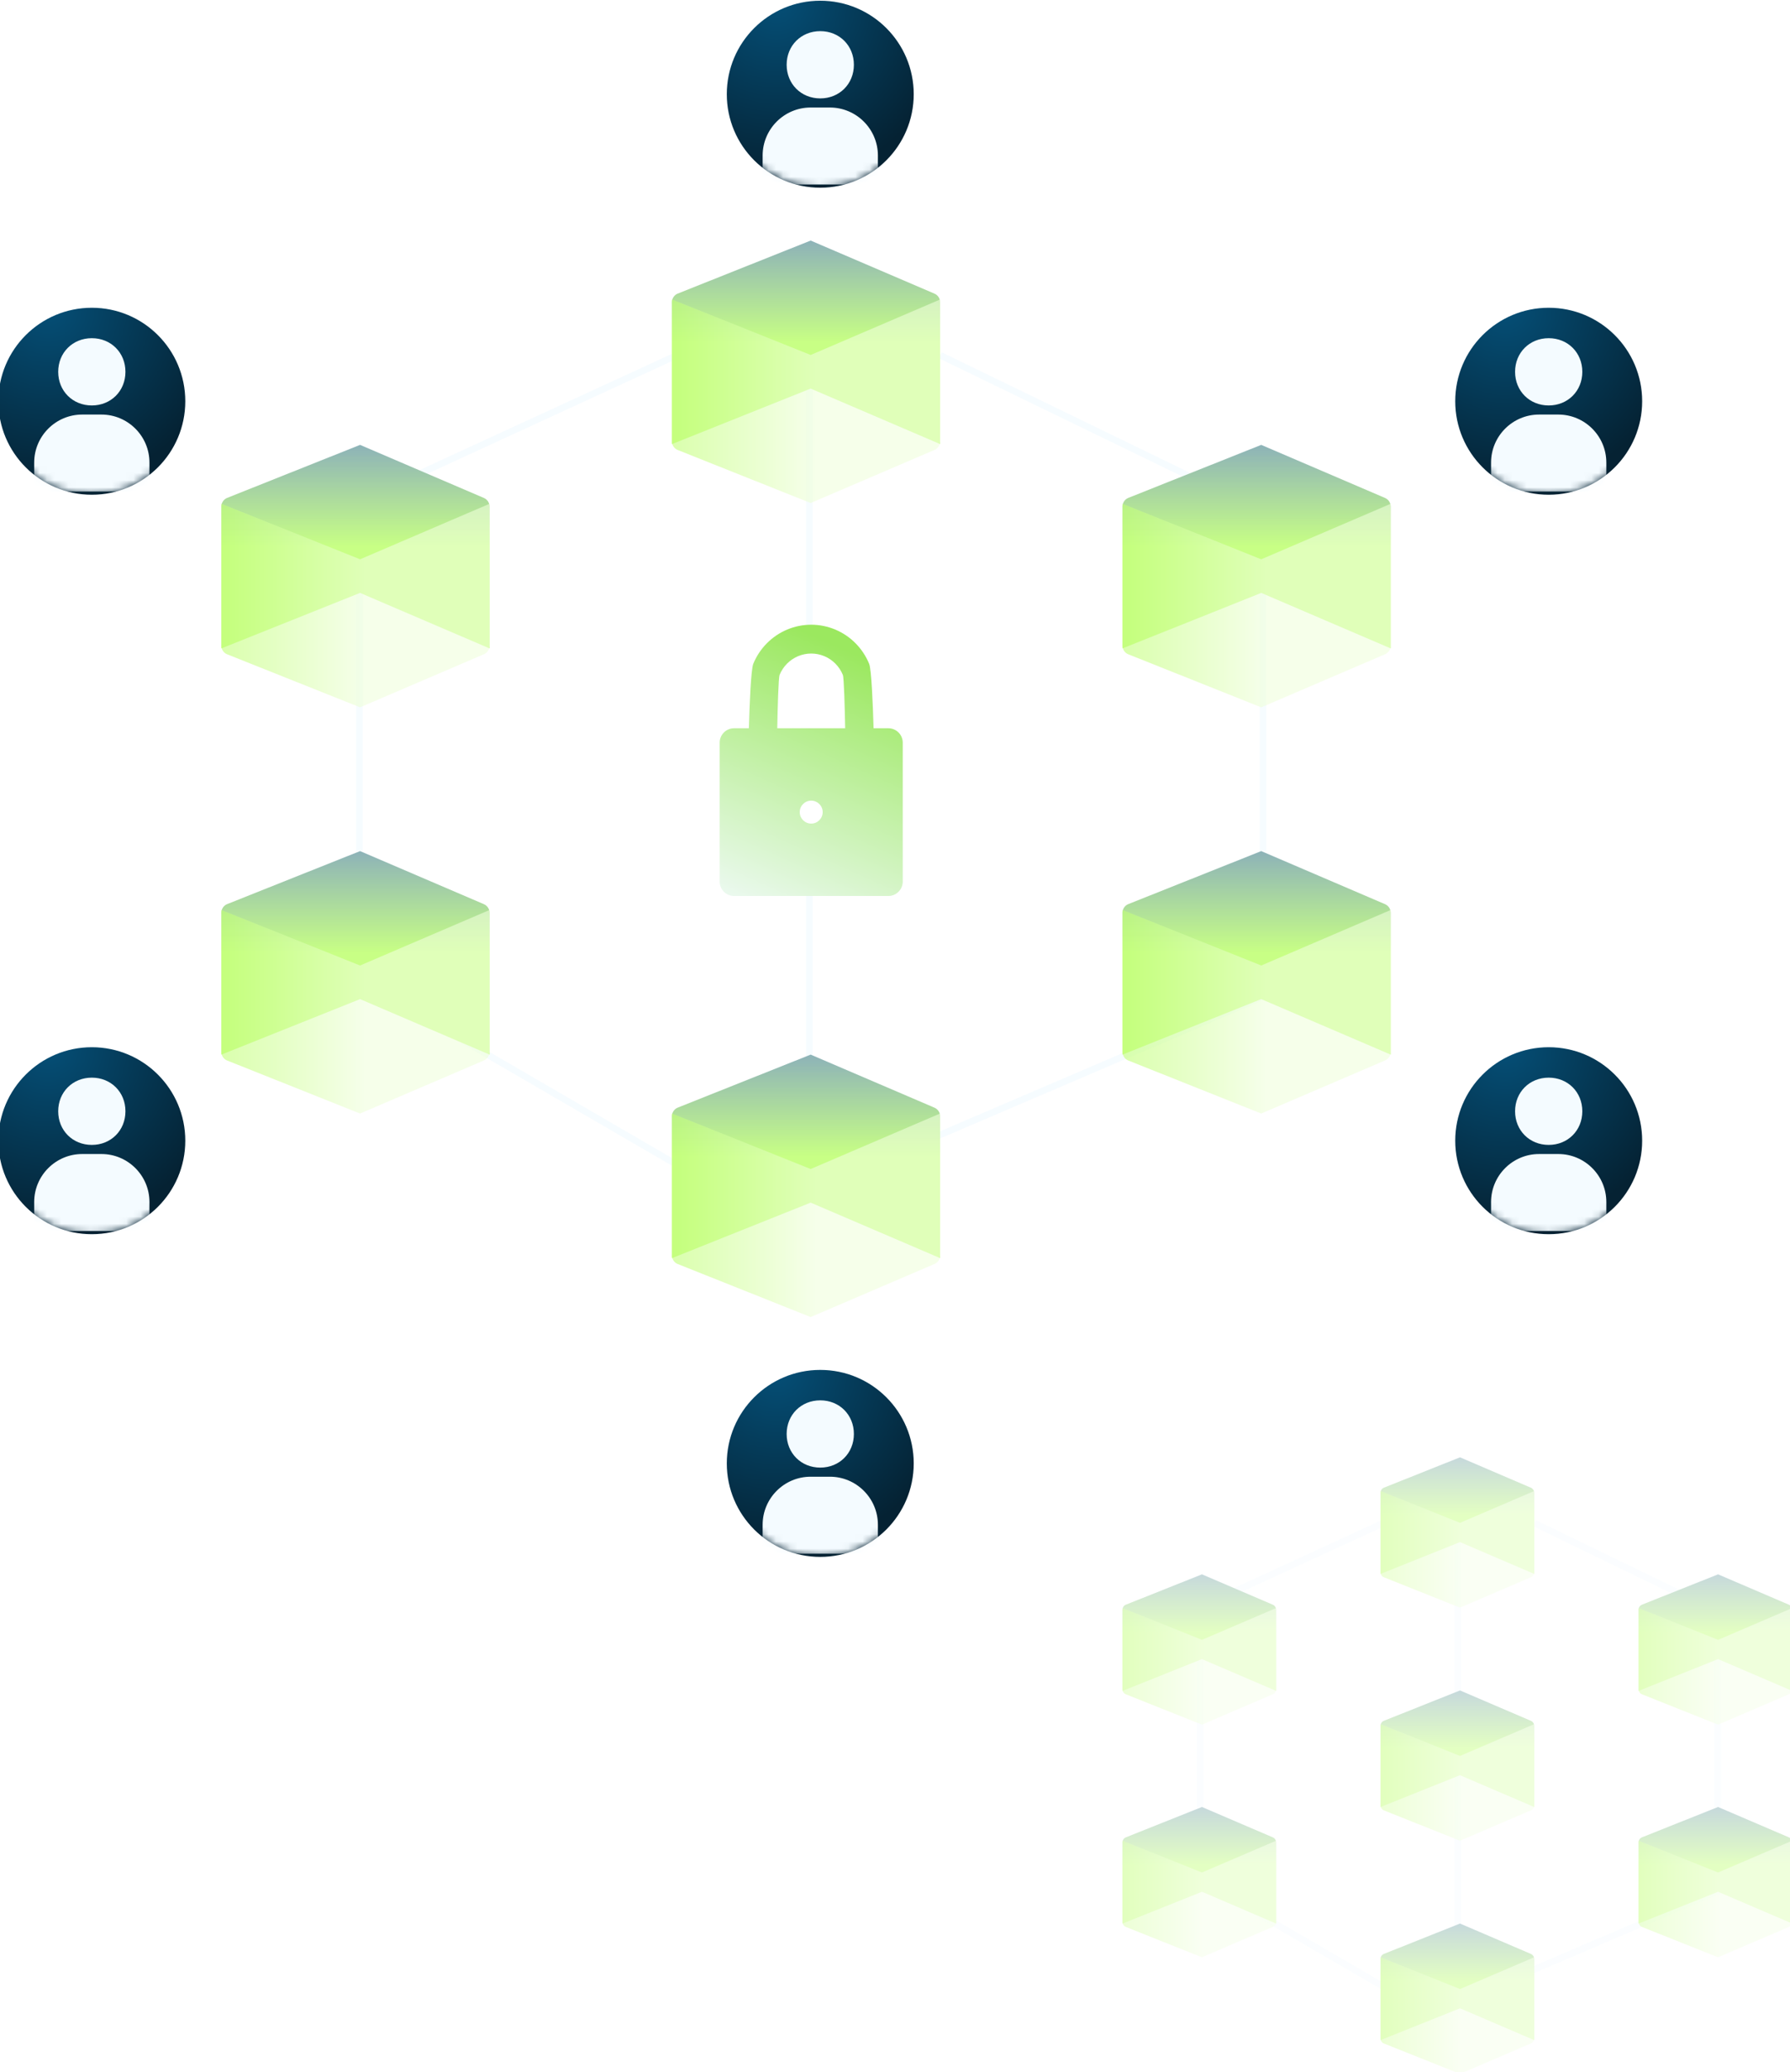<svg width="248" height="287" viewBox="0 0 248 287" fill="none" xmlns="http://www.w3.org/2000/svg">
<g clip-path="url(#clip0_2436_3860)">
<g opacity="0.8">
<line x1="49.809" y1="117.883" x2="49.809" y2="75.713" stroke="#F4FBFF" stroke-width="0.915"/>
<line x1="174.986" y1="117.883" x2="174.986" y2="72.812" stroke="#F4FBFF" stroke-width="0.915"/>
<line x1="112.134" y1="161.242" x2="112.134" y2="114.668" stroke="#F4FBFF" stroke-width="0.915"/>
<line x1="112.134" y1="87.429" x2="112.134" y2="42.627" stroke="#F4FBFF" stroke-width="0.915"/>
<path d="M93.637 161.242L60.602 142.039" stroke="#F4FBFF" stroke-width="0.915"/>
<path d="M175.116 137.972L128.363 157.996" stroke="#F4FBFF" stroke-width="0.915"/>
<path d="M93.629 49.267L55.005 67.049" stroke="#F4FBFF" stroke-width="0.915"/>
<path d="M168.077 67.553L130.253 49.2" stroke="#F4FBFF" stroke-width="0.915"/>
<path d="M67.825 146.07L67.825 126.415C67.825 125.903 67.517 125.442 67.048 125.237L49.887 117.882L49.887 138.382L67.825 146.07ZM49.887 138.382L30.669 146.07L30.669 126.415C30.668 126.164 30.742 125.919 30.88 125.709C31.018 125.5 31.214 125.335 31.445 125.237L49.887 117.882L49.887 138.382Z" fill="white"/>
<path d="M67.825 146.07L67.825 126.415C67.825 125.903 67.517 125.442 67.048 125.237L49.887 117.882L49.887 138.382L67.825 146.07ZM49.887 138.382L30.669 146.07L30.669 126.415C30.668 126.164 30.742 125.919 30.88 125.709C31.018 125.5 31.214 125.335 31.445 125.237L49.887 117.882L49.887 138.382Z" fill="url(#paint0_linear_2436_3860)" fill-opacity="0.6"/>
<path d="M67.825 126.044V145.699C67.825 146.211 67.517 146.672 67.048 146.877L49.887 154.232V133.732L67.825 126.044ZM49.887 133.732L30.669 126.044V145.699C30.668 145.95 30.742 146.195 30.88 146.405C31.018 146.614 31.214 146.779 31.445 146.877L49.887 154.232V133.732Z" fill="white" fill-opacity="0.2"/>
<path d="M67.825 126.044V145.699C67.825 146.211 67.517 146.672 67.048 146.877L49.887 154.232V133.732L67.825 126.044ZM49.887 133.732L30.669 126.044V145.699C30.668 145.95 30.742 146.195 30.88 146.405C31.018 146.614 31.214 146.779 31.445 146.877L49.887 154.232V133.732Z" fill="url(#paint1_linear_2436_3860)" fill-opacity="0.5"/>
<path d="M67.825 89.806L67.825 70.152C67.825 69.64 67.517 69.178 67.048 68.973L49.887 61.619L49.887 82.119L67.825 89.806ZM49.887 82.119L30.669 89.806L30.669 70.152C30.668 69.901 30.742 69.656 30.88 69.446C31.018 69.237 31.214 69.072 31.445 68.973L49.887 61.619L49.887 82.119Z" fill="white"/>
<path d="M67.825 89.806L67.825 70.152C67.825 69.64 67.517 69.178 67.048 68.973L49.887 61.619L49.887 82.119L67.825 89.806ZM49.887 82.119L30.669 89.806L30.669 70.152C30.668 69.901 30.742 69.656 30.88 69.446C31.018 69.237 31.214 69.072 31.445 68.973L49.887 61.619L49.887 82.119Z" fill="url(#paint2_linear_2436_3860)" fill-opacity="0.6"/>
<path d="M67.825 69.781V89.436C67.825 89.948 67.517 90.409 67.048 90.614L49.887 97.969V77.469L67.825 69.781ZM49.887 77.469L30.669 69.781V89.436C30.668 89.686 30.742 89.932 30.88 90.141C31.018 90.351 31.214 90.515 31.445 90.614L49.887 97.969V77.469Z" fill="white" fill-opacity="0.2"/>
<path d="M67.825 69.781V89.436C67.825 89.948 67.517 90.409 67.048 90.614L49.887 97.969V77.469L67.825 69.781ZM49.887 77.469L30.669 69.781V89.436C30.668 89.686 30.742 89.932 30.88 90.141C31.018 90.351 31.214 90.515 31.445 90.614L49.887 97.969V77.469Z" fill="url(#paint3_linear_2436_3860)" fill-opacity="0.5"/>
<path d="M192.676 146.07L192.676 126.415C192.676 125.903 192.368 125.442 191.899 125.237L174.738 117.882L174.738 138.382L192.676 146.07ZM174.738 138.382L155.52 146.07L155.52 126.415C155.519 126.164 155.593 125.919 155.731 125.709C155.869 125.5 156.065 125.335 156.296 125.237L174.738 117.882L174.738 138.382Z" fill="white"/>
<path d="M192.676 146.07L192.676 126.415C192.676 125.903 192.368 125.442 191.899 125.237L174.738 117.882L174.738 138.382L192.676 146.07ZM174.738 138.382L155.52 146.07L155.52 126.415C155.519 126.164 155.593 125.919 155.731 125.709C155.869 125.5 156.065 125.335 156.296 125.237L174.738 117.882L174.738 138.382Z" fill="url(#paint4_linear_2436_3860)" fill-opacity="0.6"/>
<path d="M192.676 126.044V145.699C192.676 146.211 192.368 146.672 191.899 146.877L174.738 154.232V133.732L192.676 126.044ZM174.738 133.732L155.52 126.044V145.699C155.519 145.95 155.593 146.195 155.731 146.405C155.869 146.614 156.065 146.779 156.296 146.877L174.738 154.232V133.732Z" fill="white" fill-opacity="0.2"/>
<path d="M192.676 126.044V145.699C192.676 146.211 192.368 146.672 191.899 146.877L174.738 154.232V133.732L192.676 126.044ZM174.738 133.732L155.52 126.044V145.699C155.519 145.95 155.593 146.195 155.731 146.405C155.869 146.614 156.065 146.779 156.296 146.877L174.738 154.232V133.732Z" fill="url(#paint5_linear_2436_3860)" fill-opacity="0.5"/>
<path d="M192.676 89.806L192.676 70.152C192.676 69.64 192.369 69.178 191.9 68.973L174.739 61.619L174.739 82.119L192.676 89.806ZM174.739 82.119L155.52 89.806L155.52 70.152C155.52 69.901 155.593 69.656 155.731 69.446C155.869 69.237 156.066 69.072 156.297 68.973L174.739 61.619L174.739 82.119Z" fill="white"/>
<path d="M192.676 89.806L192.676 70.152C192.676 69.64 192.369 69.178 191.9 68.973L174.739 61.619L174.739 82.119L192.676 89.806ZM174.739 82.119L155.52 89.806L155.52 70.152C155.52 69.901 155.593 69.656 155.731 69.446C155.869 69.237 156.066 69.072 156.297 68.973L174.739 61.619L174.739 82.119Z" fill="url(#paint6_linear_2436_3860)" fill-opacity="0.6"/>
<path d="M192.676 69.781V89.436C192.676 89.948 192.369 90.409 191.9 90.614L174.739 97.969V77.469L192.676 69.781ZM174.739 77.469L155.52 69.781V89.436C155.52 89.686 155.593 89.932 155.731 90.141C155.869 90.351 156.066 90.515 156.297 90.614L174.739 97.969V77.469Z" fill="white" fill-opacity="0.2"/>
<path d="M192.676 69.781V89.436C192.676 89.948 192.369 90.409 191.9 90.614L174.739 97.969V77.469L192.676 69.781ZM174.739 77.469L155.52 69.781V89.436C155.52 89.686 155.593 89.932 155.731 90.141C155.869 90.351 156.066 90.515 156.297 90.614L174.739 97.969V77.469Z" fill="url(#paint7_linear_2436_3860)" fill-opacity="0.5"/>
<path d="M130.251 174.257L130.251 154.603C130.251 154.091 129.943 153.629 129.475 153.424L112.314 146.07L112.314 166.57L130.251 174.257ZM112.314 166.57L93.095 174.257L93.095 154.603C93.095 154.352 93.168 154.107 93.306 153.897C93.444 153.688 93.641 153.523 93.871 153.424L112.314 146.07L112.314 166.57Z" fill="white"/>
<path d="M130.251 174.257L130.251 154.603C130.251 154.091 129.943 153.629 129.475 153.424L112.314 146.07L112.314 166.57L130.251 174.257ZM112.314 166.57L93.095 174.257L93.095 154.603C93.095 154.352 93.168 154.107 93.306 153.897C93.444 153.688 93.641 153.523 93.871 153.424L112.314 146.07L112.314 166.57Z" fill="url(#paint8_linear_2436_3860)" fill-opacity="0.6"/>
<path d="M130.251 154.232V173.886C130.251 174.399 129.943 174.86 129.475 175.065L112.314 182.42V161.92L130.251 154.232ZM112.314 161.92L93.095 154.232V173.886C93.095 174.137 93.168 174.383 93.306 174.592C93.444 174.802 93.641 174.966 93.871 175.065L112.314 182.42V161.92Z" fill="white" fill-opacity="0.2"/>
<path d="M130.251 154.232V173.886C130.251 174.399 129.943 174.86 129.475 175.065L112.314 182.42V161.92L130.251 154.232ZM112.314 161.92L93.095 154.232V173.886C93.095 174.137 93.168 174.383 93.306 174.592C93.444 174.802 93.641 174.966 93.871 175.065L112.314 182.42V161.92Z" fill="url(#paint9_linear_2436_3860)" fill-opacity="0.5"/>
<path d="M130.251 61.508L130.251 41.853C130.251 41.341 129.943 40.88 129.475 40.675L112.314 33.32L112.314 53.82L130.251 61.508ZM112.314 53.82L93.095 61.508L93.095 41.853C93.095 41.603 93.168 41.357 93.306 41.148C93.444 40.938 93.641 40.774 93.871 40.675L112.314 33.32L112.314 53.82Z" fill="white"/>
<path d="M130.251 61.508L130.251 41.853C130.251 41.341 129.943 40.88 129.475 40.675L112.314 33.32L112.314 53.82L130.251 61.508ZM112.314 53.82L93.095 61.508L93.095 41.853C93.095 41.603 93.168 41.357 93.306 41.148C93.444 40.938 93.641 40.774 93.871 40.675L112.314 33.32L112.314 53.82Z" fill="url(#paint10_linear_2436_3860)" fill-opacity="0.6"/>
<path d="M130.251 41.483V61.137C130.251 61.65 129.943 62.111 129.475 62.316L112.314 69.67V49.17L130.251 41.483ZM112.314 49.17L93.095 41.483V61.137C93.095 61.388 93.168 61.633 93.306 61.843C93.444 62.053 93.641 62.217 93.871 62.316L112.314 69.67V49.17Z" fill="white" fill-opacity="0.2"/>
<path d="M130.251 41.483V61.137C130.251 61.65 129.943 62.111 129.475 62.316L112.314 69.67V49.17L130.251 41.483ZM112.314 49.17L93.095 41.483V61.137C93.095 61.388 93.168 61.633 93.306 61.843C93.444 62.053 93.641 62.217 93.871 62.316L112.314 69.67V49.17Z" fill="url(#paint11_linear_2436_3860)" fill-opacity="0.5"/>
</g>
<g opacity="0.4">
<line x1="166.287" y1="250.28" x2="166.287" y2="226.129" stroke="#F4FBFF" stroke-width="0.915"/>
<line x1="237.977" y1="250.28" x2="237.977" y2="224.468" stroke="#F4FBFF" stroke-width="0.915"/>
<line x1="201.981" y1="275.113" x2="201.981" y2="212.229" stroke="#F4FBFF" stroke-width="0.915"/>
<path d="M191.583 275.113L172.664 264.115" stroke="#F4FBFF" stroke-width="0.915"/>
<path d="M238.248 261.786L211.472 273.254" stroke="#F4FBFF" stroke-width="0.915"/>
<path d="M191.579 210.982L169.458 221.167" stroke="#F4FBFF" stroke-width="0.915"/>
<path d="M234.217 221.456L212.554 210.944" stroke="#F4FBFF" stroke-width="0.915"/>
<path d="M176.8 266.424L176.8 255.167C176.8 254.874 176.624 254.609 176.356 254.492L166.527 250.28L166.527 262.021L176.8 266.424ZM166.527 262.021L155.52 266.424L155.52 255.167C155.52 255.023 155.562 254.883 155.641 254.763C155.72 254.643 155.833 254.549 155.965 254.492L166.527 250.28L166.527 262.021Z" fill="white"/>
<path d="M176.8 266.424L176.8 255.167C176.8 254.874 176.624 254.609 176.356 254.492L166.527 250.28L166.527 262.021L176.8 266.424ZM166.527 262.021L155.52 266.424L155.52 255.167C155.52 255.023 155.562 254.883 155.641 254.763C155.72 254.643 155.833 254.549 155.965 254.492L166.527 250.28L166.527 262.021Z" fill="url(#paint12_linear_2436_3860)" fill-opacity="0.6"/>
<path d="M176.8 254.955V266.211C176.8 266.505 176.624 266.769 176.356 266.886L166.527 271.098V259.358L176.8 254.955ZM166.527 259.358L155.52 254.955V266.211C155.52 266.355 155.562 266.496 155.641 266.616C155.72 266.736 155.833 266.83 155.965 266.886L166.527 271.098V259.358Z" fill="white" fill-opacity="0.2"/>
<path d="M176.8 254.955V266.211C176.8 266.505 176.624 266.769 176.356 266.886L166.527 271.098V259.358L176.8 254.955ZM166.527 259.358L155.52 254.955V266.211C155.52 266.355 155.562 266.496 155.641 266.616C155.72 266.736 155.833 266.83 155.965 266.886L166.527 271.098V259.358Z" fill="url(#paint13_linear_2436_3860)" fill-opacity="0.5"/>
<path d="M176.8 234.2L176.8 222.944C176.8 222.651 176.624 222.386 176.356 222.269L166.527 218.057L166.527 229.798L176.8 234.2ZM166.527 229.798L155.52 234.2L155.52 222.944C155.52 222.8 155.562 222.66 155.641 222.54C155.72 222.42 155.833 222.326 155.965 222.269L166.527 218.057L166.527 229.798Z" fill="white"/>
<path d="M176.8 234.2L176.8 222.944C176.8 222.651 176.624 222.386 176.356 222.269L166.527 218.057L166.527 229.798L176.8 234.2ZM166.527 229.798L155.52 234.2L155.52 222.944C155.52 222.8 155.562 222.66 155.641 222.54C155.72 222.42 155.833 222.326 155.965 222.269L166.527 218.057L166.527 229.798Z" fill="url(#paint14_linear_2436_3860)" fill-opacity="0.6"/>
<path d="M176.8 222.732V233.988C176.8 234.282 176.624 234.546 176.356 234.663L166.527 238.875V227.134L176.8 222.732ZM166.527 227.134L155.52 222.732V233.988C155.52 234.132 155.562 234.272 155.641 234.392C155.72 234.512 155.833 234.607 155.965 234.663L166.527 238.875V227.134Z" fill="white" fill-opacity="0.2"/>
<path d="M176.8 222.732V233.988C176.8 234.282 176.624 234.546 176.356 234.663L166.527 238.875V227.134L176.8 222.732ZM166.527 227.134L155.52 222.732V233.988C155.52 234.132 155.562 234.272 155.641 234.392C155.72 234.512 155.833 234.607 155.965 234.663L166.527 238.875V227.134Z" fill="url(#paint15_linear_2436_3860)" fill-opacity="0.5"/>
<path d="M248.305 266.424L248.305 255.167C248.305 254.874 248.129 254.609 247.86 254.492L238.032 250.28L238.032 262.021L248.305 266.424ZM238.032 262.021L227.025 266.424L227.025 255.167C227.025 255.023 227.067 254.883 227.146 254.763C227.225 254.643 227.338 254.549 227.47 254.492L238.032 250.28L238.032 262.021Z" fill="white"/>
<path d="M248.305 266.424L248.305 255.167C248.305 254.874 248.129 254.609 247.86 254.492L238.032 250.28L238.032 262.021L248.305 266.424ZM238.032 262.021L227.025 266.424L227.025 255.167C227.025 255.023 227.067 254.883 227.146 254.763C227.225 254.643 227.338 254.549 227.47 254.492L238.032 250.28L238.032 262.021Z" fill="url(#paint16_linear_2436_3860)" fill-opacity="0.6"/>
<path d="M248.305 254.955V266.211C248.305 266.505 248.129 266.769 247.86 266.886L238.032 271.098V259.358L248.305 254.955ZM238.032 259.358L227.025 254.955V266.211C227.025 266.355 227.067 266.496 227.146 266.616C227.225 266.736 227.338 266.83 227.47 266.886L238.032 271.098V259.358Z" fill="white" fill-opacity="0.2"/>
<path d="M248.305 254.955V266.211C248.305 266.505 248.129 266.769 247.86 266.886L238.032 271.098V259.358L248.305 254.955ZM238.032 259.358L227.025 254.955V266.211C227.025 266.355 227.067 266.496 227.146 266.616C227.225 266.736 227.338 266.83 227.47 266.886L238.032 271.098V259.358Z" fill="url(#paint17_linear_2436_3860)" fill-opacity="0.5"/>
<path d="M248.305 234.2L248.305 222.944C248.305 222.651 248.129 222.386 247.86 222.269L238.032 218.057L238.032 229.798L248.305 234.2ZM238.032 229.798L227.025 234.2L227.025 222.944C227.025 222.8 227.067 222.66 227.146 222.54C227.225 222.42 227.338 222.326 227.47 222.269L238.032 218.057L238.032 229.798Z" fill="white"/>
<path d="M248.305 234.2L248.305 222.944C248.305 222.651 248.129 222.386 247.86 222.269L238.032 218.057L238.032 229.798L248.305 234.2ZM238.032 229.798L227.025 234.2L227.025 222.944C227.025 222.8 227.067 222.66 227.146 222.54C227.225 222.42 227.338 222.326 227.47 222.269L238.032 218.057L238.032 229.798Z" fill="url(#paint18_linear_2436_3860)" fill-opacity="0.6"/>
<path d="M248.305 222.732V233.988C248.305 234.282 248.129 234.546 247.86 234.663L238.032 238.875V227.134L248.305 222.732ZM238.032 227.134L227.025 222.732V233.988C227.025 234.132 227.067 234.272 227.146 234.392C227.225 234.512 227.338 234.607 227.47 234.663L238.032 238.875V227.134Z" fill="white" fill-opacity="0.2"/>
<path d="M248.305 222.732V233.988C248.305 234.282 248.129 234.546 247.86 234.663L238.032 238.875V227.134L248.305 222.732ZM238.032 227.134L227.025 222.732V233.988C227.025 234.132 227.067 234.272 227.146 234.392C227.225 234.512 227.338 234.607 227.47 234.663L238.032 238.875V227.134Z" fill="url(#paint19_linear_2436_3860)" fill-opacity="0.5"/>
<path d="M212.553 250.28L212.553 239.024C212.553 238.73 212.377 238.466 212.109 238.349L202.28 234.137L202.28 245.878L212.553 250.28ZM202.28 245.878L191.273 250.28L191.273 239.024C191.273 238.88 191.315 238.74 191.394 238.62C191.473 238.5 191.586 238.405 191.718 238.349L202.28 234.137L202.28 245.878Z" fill="white"/>
<path d="M212.553 250.28L212.553 239.024C212.553 238.73 212.377 238.466 212.109 238.349L202.28 234.137L202.28 245.878L212.553 250.28ZM202.28 245.878L191.273 250.28L191.273 239.024C191.273 238.88 191.315 238.74 191.394 238.62C191.473 238.5 191.586 238.405 191.718 238.349L202.28 234.137L202.28 245.878Z" fill="url(#paint20_linear_2436_3860)" fill-opacity="0.6"/>
<path d="M212.553 238.812V250.068C212.553 250.361 212.377 250.626 212.109 250.743L202.28 254.955V243.214L212.553 238.812ZM202.28 243.214L191.273 238.812V250.068C191.273 250.212 191.315 250.352 191.394 250.472C191.473 250.592 191.586 250.686 191.718 250.743L202.28 254.955V243.214Z" fill="white" fill-opacity="0.2"/>
<path d="M212.553 238.812V250.068C212.553 250.361 212.377 250.626 212.109 250.743L202.28 254.955V243.214L212.553 238.812ZM202.28 243.214L191.273 238.812V250.068C191.273 250.212 191.315 250.352 191.394 250.472C191.473 250.592 191.586 250.686 191.718 250.743L202.28 254.955V243.214Z" fill="url(#paint21_linear_2436_3860)" fill-opacity="0.5"/>
<path d="M212.553 282.567L212.553 271.311C212.553 271.017 212.377 270.753 212.109 270.636L202.28 266.424L202.28 278.164L212.553 282.567ZM202.28 278.164L191.273 282.567L191.273 271.311C191.273 271.167 191.315 271.026 191.394 270.906C191.473 270.786 191.586 270.692 191.718 270.636L202.28 266.424L202.28 278.164Z" fill="white"/>
<path d="M212.553 282.567L212.553 271.311C212.553 271.017 212.377 270.753 212.109 270.636L202.28 266.424L202.28 278.164L212.553 282.567ZM202.28 278.164L191.273 282.567L191.273 271.311C191.273 271.167 191.315 271.026 191.394 270.906C191.473 270.786 191.586 270.692 191.718 270.636L202.28 266.424L202.28 278.164Z" fill="url(#paint22_linear_2436_3860)" fill-opacity="0.6"/>
<path d="M212.553 271.098V282.355C212.553 282.648 212.377 282.912 212.109 283.03L202.28 287.242V275.501L212.553 271.098ZM202.28 275.501L191.273 271.098V282.355C191.273 282.498 191.315 282.639 191.394 282.759C191.473 282.879 191.586 282.973 191.718 283.03L202.28 287.242V275.501Z" fill="white" fill-opacity="0.2"/>
<path d="M212.553 271.098V282.355C212.553 282.648 212.377 282.912 212.109 283.03L202.28 287.242V275.501L212.553 271.098ZM202.28 275.501L191.273 271.098V282.355C191.273 282.498 191.315 282.639 191.394 282.759C191.473 282.879 191.586 282.973 191.718 283.03L202.28 287.242V275.501Z" fill="url(#paint23_linear_2436_3860)" fill-opacity="0.5"/>
<path d="M212.553 217.993L212.553 206.737C212.553 206.443 212.377 206.179 212.109 206.062L202.28 201.85L202.28 213.591L212.553 217.993ZM202.28 213.591L191.273 217.993L191.273 206.737C191.273 206.593 191.315 206.453 191.394 206.333C191.473 206.213 191.586 206.119 191.718 206.062L202.28 201.85L202.28 213.591Z" fill="white"/>
<path d="M212.553 217.993L212.553 206.737C212.553 206.443 212.377 206.179 212.109 206.062L202.28 201.85L202.28 213.591L212.553 217.993ZM202.28 213.591L191.273 217.993L191.273 206.737C191.273 206.593 191.315 206.453 191.394 206.333C191.473 206.213 191.586 206.119 191.718 206.062L202.28 201.85L202.28 213.591Z" fill="url(#paint24_linear_2436_3860)" fill-opacity="0.6"/>
<path d="M212.553 206.525V217.781C212.553 218.075 212.377 218.339 212.109 218.456L202.28 222.668V210.927L212.553 206.525ZM202.28 210.927L191.273 206.525V217.781C191.273 217.925 191.315 218.065 191.394 218.185C191.473 218.305 191.586 218.4 191.718 218.456L202.28 222.668V210.927Z" fill="white" fill-opacity="0.2"/>
<path d="M212.553 206.525V217.781C212.553 218.075 212.377 218.339 212.109 218.456L202.28 222.668V210.927L212.553 206.525ZM202.28 210.927L191.273 206.525V217.781C191.273 217.925 191.315 218.065 191.394 218.185C191.473 218.305 191.586 218.4 191.718 218.456L202.28 222.668V210.927Z" fill="url(#paint25_linear_2436_3860)" fill-opacity="0.5"/>
</g>
<circle cx="113.645" cy="13.049" r="12.949" fill="url(#paint26_radial_2436_3860)"/>
<mask id="mask0_2436_3860" style="mask-type:alpha" maskUnits="userSpaceOnUse" x="100" y="0" width="27" height="26">
<circle cx="113.645" cy="13.049" r="12.949" fill="#D9D9D9"/>
</mask>
<g mask="url(#mask0_2436_3860)">
<g filter="url(#filter0_i_2436_3860)">
<path d="M113.646 14.63C116.301 14.63 118.304 12.627 118.304 9.972C118.304 7.317 116.301 5.314 113.646 5.314C110.991 5.314 108.988 7.317 108.988 9.972C108.988 12.627 110.991 14.63 113.646 14.63ZM114.977 15.892H112.315C108.646 15.892 105.661 18.877 105.661 22.546V26.554H121.631V22.546C121.631 18.877 118.646 15.892 114.977 15.892Z" fill="#F4FBFF"/>
</g>
</g>
<circle cx="214.568" cy="55.576" r="12.949" fill="url(#paint27_radial_2436_3860)"/>
<mask id="mask1_2436_3860" style="mask-type:alpha" maskUnits="userSpaceOnUse" x="201" y="42" width="27" height="27">
<circle cx="214.568" cy="55.576" r="12.949" fill="#D9D9D9"/>
</mask>
<g mask="url(#mask1_2436_3860)">
<g filter="url(#filter1_i_2436_3860)">
<path d="M214.568 57.158C217.223 57.158 219.226 55.155 219.226 52.5C219.226 49.845 217.223 47.842 214.568 47.842C211.913 47.842 209.91 49.845 209.91 52.5C209.91 55.155 211.913 57.158 214.568 57.158ZM215.898 58.419H213.237C209.568 58.419 206.583 61.404 206.583 65.074V69.082H222.553V65.074C222.553 61.404 219.568 58.419 215.898 58.419Z" fill="#F4FBFF"/>
</g>
</g>
<circle cx="214.568" cy="157.996" r="12.949" fill="url(#paint28_radial_2436_3860)"/>
<mask id="mask2_2436_3860" style="mask-type:alpha" maskUnits="userSpaceOnUse" x="201" y="145" width="27" height="26">
<circle cx="214.568" cy="157.996" r="12.949" fill="#D9D9D9"/>
</mask>
<g mask="url(#mask2_2436_3860)">
<g filter="url(#filter2_i_2436_3860)">
<path d="M214.568 159.577C217.223 159.577 219.226 157.575 219.226 154.919C219.226 152.264 217.223 150.261 214.568 150.261C211.913 150.261 209.91 152.264 209.91 154.919C209.91 157.575 211.913 159.577 214.568 159.577ZM215.898 160.839H213.237C209.568 160.839 206.583 163.824 206.583 167.493V171.501H222.553V167.493C222.553 163.824 219.568 160.839 215.898 160.839Z" fill="#F4FBFF"/>
</g>
</g>
<circle cx="12.722" cy="55.576" r="12.949" fill="url(#paint29_radial_2436_3860)"/>
<mask id="mask3_2436_3860" style="mask-type:alpha" maskUnits="userSpaceOnUse" x="-1" y="42" width="27" height="27">
<circle cx="12.722" cy="55.576" r="12.949" fill="#D9D9D9"/>
</mask>
<g mask="url(#mask3_2436_3860)">
<g filter="url(#filter3_i_2436_3860)">
<path d="M12.722 57.158C15.377 57.158 17.38 55.155 17.38 52.5C17.38 49.845 15.377 47.842 12.722 47.842C10.067 47.842 8.064 49.845 8.064 52.5C8.064 55.155 10.067 57.158 12.722 57.158ZM14.053 58.419H11.391C7.722 58.419 4.737 61.404 4.737 65.074V69.082H20.707V65.074C20.707 61.404 17.722 58.419 14.053 58.419Z" fill="#F4FBFF"/>
</g>
</g>
<circle cx="12.722" cy="157.996" r="12.949" fill="url(#paint30_radial_2436_3860)"/>
<mask id="mask4_2436_3860" style="mask-type:alpha" maskUnits="userSpaceOnUse" x="-1" y="145" width="27" height="26">
<circle cx="12.722" cy="157.996" r="12.949" fill="#D9D9D9"/>
</mask>
<g mask="url(#mask4_2436_3860)">
<g filter="url(#filter4_i_2436_3860)">
<path d="M12.722 159.577C15.377 159.577 17.38 157.575 17.38 154.919C17.38 152.264 15.377 150.261 12.722 150.261C10.067 150.261 8.064 152.264 8.064 154.919C8.064 157.575 10.067 159.577 12.722 159.577ZM14.053 160.839H11.391C7.722 160.839 4.737 163.824 4.737 167.493V171.501H20.707V167.493C20.707 163.824 17.722 160.839 14.053 160.839Z" fill="#F4FBFF"/>
</g>
</g>
<circle cx="113.645" cy="202.691" r="12.949" fill="url(#paint31_radial_2436_3860)"/>
<mask id="mask5_2436_3860" style="mask-type:alpha" maskUnits="userSpaceOnUse" x="100" y="189" width="27" height="27">
<circle cx="113.645" cy="202.691" r="12.949" fill="#D9D9D9"/>
</mask>
<g mask="url(#mask5_2436_3860)">
<g filter="url(#filter5_i_2436_3860)">
<path d="M113.646 204.273C116.301 204.273 118.304 202.27 118.304 199.615C118.304 196.959 116.301 194.957 113.646 194.957C110.991 194.957 108.988 196.959 108.988 199.615C108.988 202.27 110.991 204.273 113.646 204.273ZM114.977 205.534H112.315C108.646 205.534 105.661 208.519 105.661 212.188V216.196H121.631V212.188C121.631 208.519 118.646 205.534 114.977 205.534Z" fill="#F4FBFF"/>
</g>
</g>
<g filter="url(#filter6_d_2436_3860)">
<path fill-rule="evenodd" clip-rule="evenodd" d="M107.687 99.867H117.096C117.044 97.071 116.935 92.874 116.772 92.475C116.533 91.894 116.184 91.366 115.744 90.921C115.304 90.477 114.781 90.124 114.206 89.883C113.631 89.642 113.014 89.519 112.392 89.519C111.769 89.519 111.153 89.642 110.578 89.883C110.003 90.124 109.48 90.477 109.04 90.921C108.6 91.366 108.25 91.894 108.012 92.475C107.849 92.874 107.74 97.071 107.687 99.867ZM121.031 99.867H123.073C124.177 99.867 125.073 100.762 125.073 101.867V121.102C125.073 122.206 124.177 123.102 123.073 123.102H101.709C100.605 123.102 99.71 122.206 99.71 121.102V101.867C99.71 100.762 100.605 99.867 101.709 99.867H103.752C103.842 96.719 104.047 91.718 104.363 90.948C104.799 89.882 105.439 88.915 106.246 88.099C107.054 87.284 108.012 86.637 109.066 86.196C110.12 85.755 111.251 85.528 112.392 85.528C113.533 85.528 114.663 85.755 115.718 86.196C116.772 86.637 117.73 87.284 118.537 88.099C119.344 88.915 119.984 89.882 120.421 90.948C120.737 91.718 120.942 96.719 121.031 99.867ZM113.981 111.484C113.981 112.362 113.269 113.074 112.391 113.074C111.513 113.074 110.801 112.362 110.801 111.484C110.801 110.606 111.513 109.894 112.391 109.894C113.269 109.894 113.981 110.606 113.981 111.484Z" fill="url(#paint32_linear_2436_3860)"/>
</g>
</g>
<defs>
<filter id="filter0_i_2436_3860" x="105.661" y="4.314" width="15.97" height="22.24" filterUnits="userSpaceOnUse" color-interpolation-filters="sRGB">
<feFlood flood-opacity="0" result="BackgroundImageFix"/>
<feBlend mode="normal" in="SourceGraphic" in2="BackgroundImageFix" result="shape"/>
<feColorMatrix in="SourceAlpha" type="matrix" values="0 0 0 0 0 0 0 0 0 0 0 0 0 0 0 0 0 0 127 0" result="hardAlpha"/>
<feOffset dy="-1"/>
<feGaussianBlur stdDeviation="1"/>
<feComposite in2="hardAlpha" operator="arithmetic" k2="-1" k3="1"/>
<feColorMatrix type="matrix" values="0 0 0 0 0.035 0 0 0 0 0.224 0 0 0 0 0.329 0 0 0 0.3 0"/>
<feBlend mode="normal" in2="shape" result="effect1_innerShadow_2436_3860"/>
</filter>
<filter id="filter1_i_2436_3860" x="206.583" y="46.842" width="15.97" height="22.24" filterUnits="userSpaceOnUse" color-interpolation-filters="sRGB">
<feFlood flood-opacity="0" result="BackgroundImageFix"/>
<feBlend mode="normal" in="SourceGraphic" in2="BackgroundImageFix" result="shape"/>
<feColorMatrix in="SourceAlpha" type="matrix" values="0 0 0 0 0 0 0 0 0 0 0 0 0 0 0 0 0 0 127 0" result="hardAlpha"/>
<feOffset dy="-1"/>
<feGaussianBlur stdDeviation="1"/>
<feComposite in2="hardAlpha" operator="arithmetic" k2="-1" k3="1"/>
<feColorMatrix type="matrix" values="0 0 0 0 0.035 0 0 0 0 0.224 0 0 0 0 0.329 0 0 0 0.3 0"/>
<feBlend mode="normal" in2="shape" result="effect1_innerShadow_2436_3860"/>
</filter>
<filter id="filter2_i_2436_3860" x="206.583" y="149.261" width="15.97" height="22.24" filterUnits="userSpaceOnUse" color-interpolation-filters="sRGB">
<feFlood flood-opacity="0" result="BackgroundImageFix"/>
<feBlend mode="normal" in="SourceGraphic" in2="BackgroundImageFix" result="shape"/>
<feColorMatrix in="SourceAlpha" type="matrix" values="0 0 0 0 0 0 0 0 0 0 0 0 0 0 0 0 0 0 127 0" result="hardAlpha"/>
<feOffset dy="-1"/>
<feGaussianBlur stdDeviation="1"/>
<feComposite in2="hardAlpha" operator="arithmetic" k2="-1" k3="1"/>
<feColorMatrix type="matrix" values="0 0 0 0 0.035 0 0 0 0 0.224 0 0 0 0 0.329 0 0 0 0.3 0"/>
<feBlend mode="normal" in2="shape" result="effect1_innerShadow_2436_3860"/>
</filter>
<filter id="filter3_i_2436_3860" x="4.737" y="46.842" width="15.97" height="22.24" filterUnits="userSpaceOnUse" color-interpolation-filters="sRGB">
<feFlood flood-opacity="0" result="BackgroundImageFix"/>
<feBlend mode="normal" in="SourceGraphic" in2="BackgroundImageFix" result="shape"/>
<feColorMatrix in="SourceAlpha" type="matrix" values="0 0 0 0 0 0 0 0 0 0 0 0 0 0 0 0 0 0 127 0" result="hardAlpha"/>
<feOffset dy="-1"/>
<feGaussianBlur stdDeviation="1"/>
<feComposite in2="hardAlpha" operator="arithmetic" k2="-1" k3="1"/>
<feColorMatrix type="matrix" values="0 0 0 0 0.035 0 0 0 0 0.224 0 0 0 0 0.329 0 0 0 0.3 0"/>
<feBlend mode="normal" in2="shape" result="effect1_innerShadow_2436_3860"/>
</filter>
<filter id="filter4_i_2436_3860" x="4.737" y="149.261" width="15.97" height="22.24" filterUnits="userSpaceOnUse" color-interpolation-filters="sRGB">
<feFlood flood-opacity="0" result="BackgroundImageFix"/>
<feBlend mode="normal" in="SourceGraphic" in2="BackgroundImageFix" result="shape"/>
<feColorMatrix in="SourceAlpha" type="matrix" values="0 0 0 0 0 0 0 0 0 0 0 0 0 0 0 0 0 0 127 0" result="hardAlpha"/>
<feOffset dy="-1"/>
<feGaussianBlur stdDeviation="1"/>
<feComposite in2="hardAlpha" operator="arithmetic" k2="-1" k3="1"/>
<feColorMatrix type="matrix" values="0 0 0 0 0.035 0 0 0 0 0.224 0 0 0 0 0.329 0 0 0 0.3 0"/>
<feBlend mode="normal" in2="shape" result="effect1_innerShadow_2436_3860"/>
</filter>
<filter id="filter5_i_2436_3860" x="105.661" y="193.957" width="15.97" height="22.24" filterUnits="userSpaceOnUse" color-interpolation-filters="sRGB">
<feFlood flood-opacity="0" result="BackgroundImageFix"/>
<feBlend mode="normal" in="SourceGraphic" in2="BackgroundImageFix" result="shape"/>
<feColorMatrix in="SourceAlpha" type="matrix" values="0 0 0 0 0 0 0 0 0 0 0 0 0 0 0 0 0 0 127 0" result="hardAlpha"/>
<feOffset dy="-1"/>
<feGaussianBlur stdDeviation="1"/>
<feComposite in2="hardAlpha" operator="arithmetic" k2="-1" k3="1"/>
<feColorMatrix type="matrix" values="0 0 0 0 0.035 0 0 0 0 0.224 0 0 0 0 0.329 0 0 0 0.3 0"/>
<feBlend mode="normal" in2="shape" result="effect1_innerShadow_2436_3860"/>
</filter>
<filter id="filter6_d_2436_3860" x="94.71" y="81.528" width="35.363" height="47.574" filterUnits="userSpaceOnUse" color-interpolation-filters="sRGB">
<feFlood flood-opacity="0" result="BackgroundImageFix"/>
<feColorMatrix in="SourceAlpha" type="matrix" values="0 0 0 0 0 0 0 0 0 0 0 0 0 0 0 0 0 0 127 0" result="hardAlpha"/>
<feOffset dy="1"/>
<feGaussianBlur stdDeviation="2.5"/>
<feComposite in2="hardAlpha" operator="out"/>
<feColorMatrix type="matrix" values="0 0 0 0 0 0 0 0 0 0 0 0 0 0 0 0 0 0 0.15 0"/>
<feBlend mode="normal" in2="BackgroundImageFix" result="effect1_dropShadow_2436_3860"/>
<feBlend mode="normal" in="SourceGraphic" in2="effect1_dropShadow_2436_3860" result="shape"/>
</filter>
<linearGradient id="paint0_linear_2436_3860" x1="49.247" y1="116.426" x2="49.247" y2="131.976" gradientUnits="userSpaceOnUse">
<stop stop-color="#054F77"/>
<stop offset="1" stop-color="#8CFF00"/>
</linearGradient>
<linearGradient id="paint1_linear_2436_3860" x1="24.196" y1="140.138" x2="50.438" y2="140.138" gradientUnits="userSpaceOnUse">
<stop stop-color="#8CFF00"/>
<stop offset="1" stop-color="#E7FFC9"/>
</linearGradient>
<linearGradient id="paint2_linear_2436_3860" x1="49.247" y1="60.163" x2="49.247" y2="75.713" gradientUnits="userSpaceOnUse">
<stop stop-color="#054F77"/>
<stop offset="1" stop-color="#8CFF00"/>
</linearGradient>
<linearGradient id="paint3_linear_2436_3860" x1="24.196" y1="83.875" x2="50.438" y2="83.875" gradientUnits="userSpaceOnUse">
<stop stop-color="#8CFF00"/>
<stop offset="1" stop-color="#E7FFC9"/>
</linearGradient>
<linearGradient id="paint4_linear_2436_3860" x1="174.098" y1="116.426" x2="174.098" y2="131.976" gradientUnits="userSpaceOnUse">
<stop stop-color="#054F77"/>
<stop offset="1" stop-color="#8CFF00"/>
</linearGradient>
<linearGradient id="paint5_linear_2436_3860" x1="149.047" y1="140.138" x2="175.289" y2="140.138" gradientUnits="userSpaceOnUse">
<stop stop-color="#8CFF00"/>
<stop offset="1" stop-color="#E7FFC9"/>
</linearGradient>
<linearGradient id="paint6_linear_2436_3860" x1="174.098" y1="60.163" x2="174.098" y2="75.713" gradientUnits="userSpaceOnUse">
<stop stop-color="#054F77"/>
<stop offset="1" stop-color="#8CFF00"/>
</linearGradient>
<linearGradient id="paint7_linear_2436_3860" x1="149.047" y1="83.875" x2="175.289" y2="83.875" gradientUnits="userSpaceOnUse">
<stop stop-color="#8CFF00"/>
<stop offset="1" stop-color="#E7FFC9"/>
</linearGradient>
<linearGradient id="paint8_linear_2436_3860" x1="111.673" y1="144.614" x2="111.673" y2="160.164" gradientUnits="userSpaceOnUse">
<stop stop-color="#054F77"/>
<stop offset="1" stop-color="#8CFF00"/>
</linearGradient>
<linearGradient id="paint9_linear_2436_3860" x1="86.622" y1="168.326" x2="112.864" y2="168.326" gradientUnits="userSpaceOnUse">
<stop stop-color="#8CFF00"/>
<stop offset="1" stop-color="#E7FFC9"/>
</linearGradient>
<linearGradient id="paint10_linear_2436_3860" x1="111.673" y1="31.864" x2="111.673" y2="47.414" gradientUnits="userSpaceOnUse">
<stop stop-color="#054F77"/>
<stop offset="1" stop-color="#8CFF00"/>
</linearGradient>
<linearGradient id="paint11_linear_2436_3860" x1="86.622" y1="55.577" x2="112.864" y2="55.577" gradientUnits="userSpaceOnUse">
<stop stop-color="#8CFF00"/>
<stop offset="1" stop-color="#E7FFC9"/>
</linearGradient>
<linearGradient id="paint12_linear_2436_3860" x1="166.16" y1="249.446" x2="166.16" y2="258.352" gradientUnits="userSpaceOnUse">
<stop stop-color="#054F77"/>
<stop offset="1" stop-color="#8CFF00"/>
</linearGradient>
<linearGradient id="paint13_linear_2436_3860" x1="151.813" y1="263.027" x2="166.843" y2="263.027" gradientUnits="userSpaceOnUse">
<stop stop-color="#8CFF00"/>
<stop offset="1" stop-color="#E7FFC9"/>
</linearGradient>
<linearGradient id="paint14_linear_2436_3860" x1="166.16" y1="217.223" x2="166.16" y2="226.129" gradientUnits="userSpaceOnUse">
<stop stop-color="#054F77"/>
<stop offset="1" stop-color="#8CFF00"/>
</linearGradient>
<linearGradient id="paint15_linear_2436_3860" x1="151.813" y1="230.803" x2="166.843" y2="230.803" gradientUnits="userSpaceOnUse">
<stop stop-color="#8CFF00"/>
<stop offset="1" stop-color="#E7FFC9"/>
</linearGradient>
<linearGradient id="paint16_linear_2436_3860" x1="237.665" y1="249.446" x2="237.665" y2="258.352" gradientUnits="userSpaceOnUse">
<stop stop-color="#054F77"/>
<stop offset="1" stop-color="#8CFF00"/>
</linearGradient>
<linearGradient id="paint17_linear_2436_3860" x1="223.318" y1="263.027" x2="238.347" y2="263.027" gradientUnits="userSpaceOnUse">
<stop stop-color="#8CFF00"/>
<stop offset="1" stop-color="#E7FFC9"/>
</linearGradient>
<linearGradient id="paint18_linear_2436_3860" x1="237.665" y1="217.223" x2="237.665" y2="226.129" gradientUnits="userSpaceOnUse">
<stop stop-color="#054F77"/>
<stop offset="1" stop-color="#8CFF00"/>
</linearGradient>
<linearGradient id="paint19_linear_2436_3860" x1="223.318" y1="230.803" x2="238.347" y2="230.803" gradientUnits="userSpaceOnUse">
<stop stop-color="#8CFF00"/>
<stop offset="1" stop-color="#E7FFC9"/>
</linearGradient>
<linearGradient id="paint20_linear_2436_3860" x1="201.913" y1="233.303" x2="201.913" y2="242.209" gradientUnits="userSpaceOnUse">
<stop stop-color="#054F77"/>
<stop offset="1" stop-color="#8CFF00"/>
</linearGradient>
<linearGradient id="paint21_linear_2436_3860" x1="187.566" y1="246.883" x2="202.595" y2="246.883" gradientUnits="userSpaceOnUse">
<stop stop-color="#8CFF00"/>
<stop offset="1" stop-color="#E7FFC9"/>
</linearGradient>
<linearGradient id="paint22_linear_2436_3860" x1="201.913" y1="265.59" x2="201.913" y2="274.495" gradientUnits="userSpaceOnUse">
<stop stop-color="#054F77"/>
<stop offset="1" stop-color="#8CFF00"/>
</linearGradient>
<linearGradient id="paint23_linear_2436_3860" x1="187.566" y1="279.17" x2="202.595" y2="279.17" gradientUnits="userSpaceOnUse">
<stop stop-color="#8CFF00"/>
<stop offset="1" stop-color="#E7FFC9"/>
</linearGradient>
<linearGradient id="paint24_linear_2436_3860" x1="201.913" y1="201.016" x2="201.913" y2="209.922" gradientUnits="userSpaceOnUse">
<stop stop-color="#054F77"/>
<stop offset="1" stop-color="#8CFF00"/>
</linearGradient>
<linearGradient id="paint25_linear_2436_3860" x1="187.566" y1="214.596" x2="202.595" y2="214.596" gradientUnits="userSpaceOnUse">
<stop stop-color="#8CFF00"/>
<stop offset="1" stop-color="#E7FFC9"/>
</linearGradient>
<radialGradient id="paint26_radial_2436_3860" cx="0" cy="0" r="1" gradientUnits="userSpaceOnUse" gradientTransform="translate(107.583 0.099) rotate(71.477) scale(25.171)">
<stop stop-color="#054F77"/>
<stop offset="1" stop-color="#052233"/>
</radialGradient>
<radialGradient id="paint27_radial_2436_3860" cx="0" cy="0" r="1" gradientUnits="userSpaceOnUse" gradientTransform="translate(208.506 42.627) rotate(71.477) scale(25.171)">
<stop stop-color="#054F77"/>
<stop offset="1" stop-color="#052233"/>
</radialGradient>
<radialGradient id="paint28_radial_2436_3860" cx="0" cy="0" r="1" gradientUnits="userSpaceOnUse" gradientTransform="translate(208.506 145.047) rotate(71.477) scale(25.171)">
<stop stop-color="#054F77"/>
<stop offset="1" stop-color="#052233"/>
</radialGradient>
<radialGradient id="paint29_radial_2436_3860" cx="0" cy="0" r="1" gradientUnits="userSpaceOnUse" gradientTransform="translate(6.66 42.627) rotate(71.477) scale(25.171)">
<stop stop-color="#054F77"/>
<stop offset="1" stop-color="#052233"/>
</radialGradient>
<radialGradient id="paint30_radial_2436_3860" cx="0" cy="0" r="1" gradientUnits="userSpaceOnUse" gradientTransform="translate(6.66 145.047) rotate(71.477) scale(25.171)">
<stop stop-color="#054F77"/>
<stop offset="1" stop-color="#052233"/>
</radialGradient>
<radialGradient id="paint31_radial_2436_3860" cx="0" cy="0" r="1" gradientUnits="userSpaceOnUse" gradientTransform="translate(107.583 189.742) rotate(71.477) scale(25.171)">
<stop stop-color="#054F77"/>
<stop offset="1" stop-color="#052233"/>
</radialGradient>
<linearGradient id="paint32_linear_2436_3860" x1="103.042" y1="128.751" x2="120.24" y2="90.384" gradientUnits="userSpaceOnUse">
<stop stop-color="#F4FBFF"/>
<stop offset="1" stop-color="#9BE85F"/>
</linearGradient>
<clipPath id="clip0_2436_3860">
<rect width="248" height="287" fill="white"/>
</clipPath>
</defs>
</svg>

